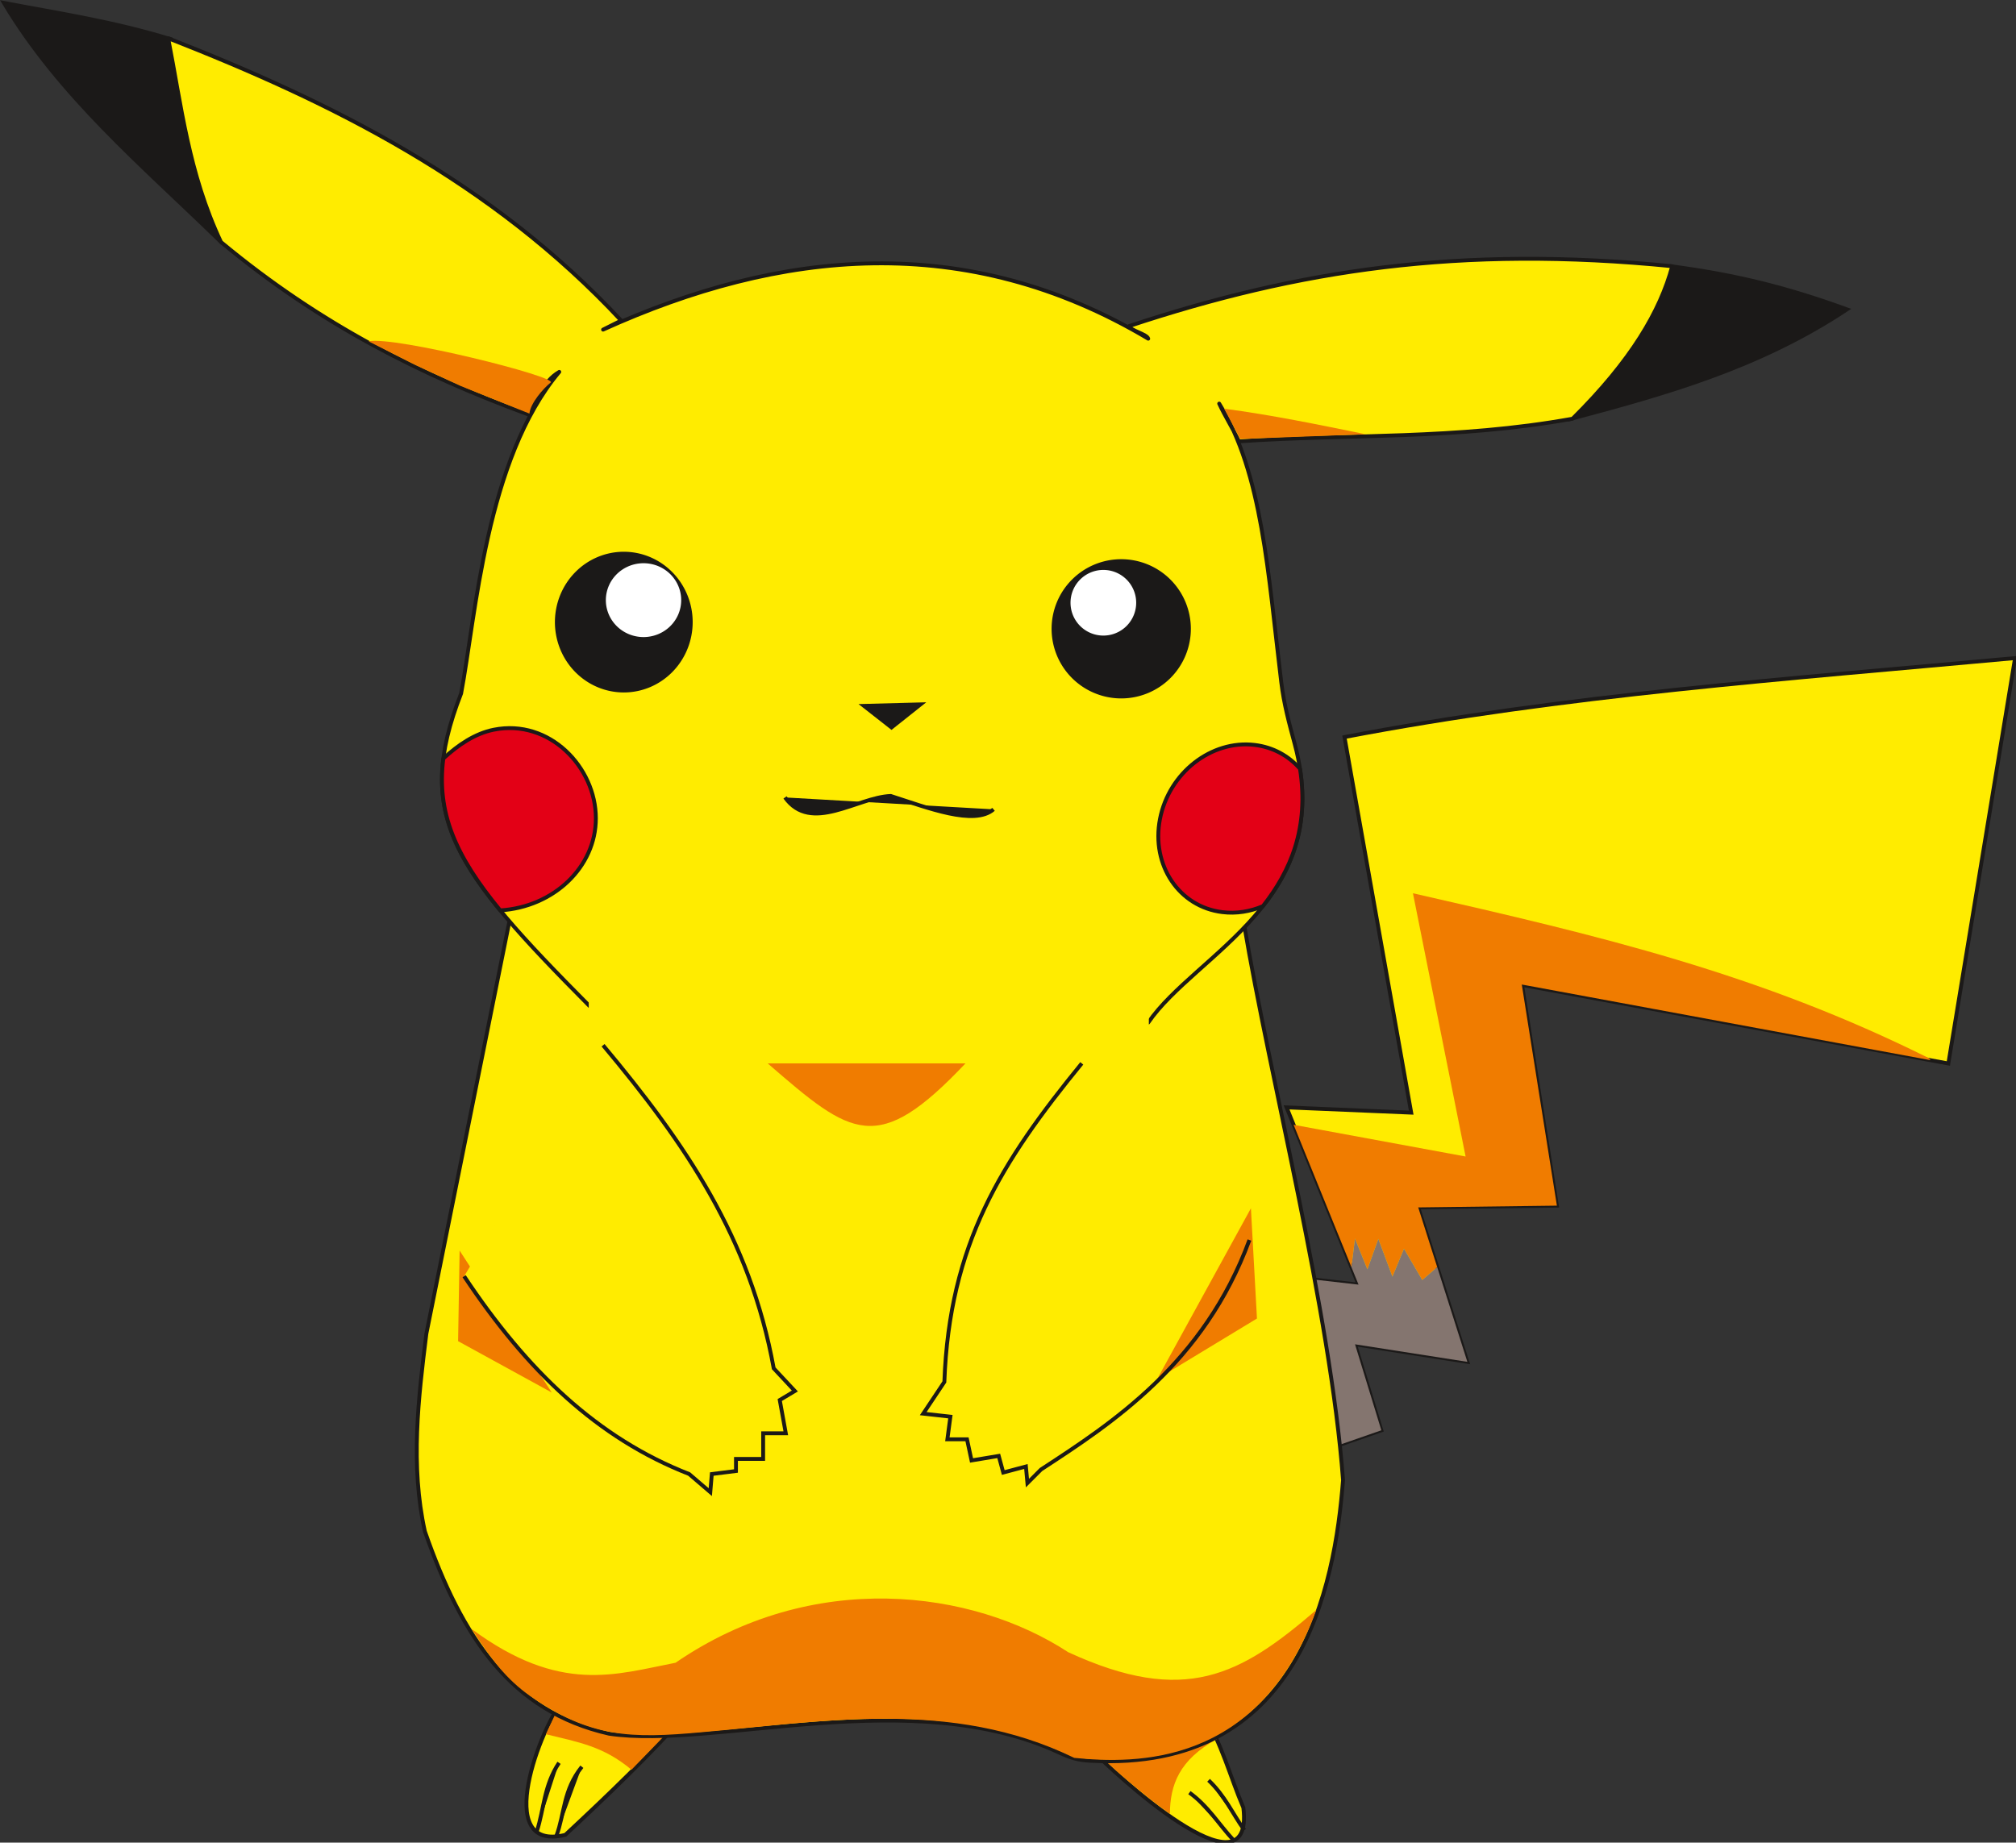 <?xml version="1.0" encoding="UTF-8" standalone="no"?>
<!-- Created with Inkscape (http://www.inkscape.org/) -->

<svg
   xmlns:dc="http://purl.org/dc/elements/1.1/"
   xmlns:cc="http://creativecommons.org/ns#"
   xmlns:rdf="http://www.w3.org/1999/02/22-rdf-syntax-ns#"
   xmlns:svg="http://www.w3.org/2000/svg"
   xmlns="http://www.w3.org/2000/svg"
   xmlns:sodipodi="http://sodipodi.sourceforge.net/DTD/sodipodi-0.dtd"
   xmlns:inkscape="http://www.inkscape.org/namespaces/inkscape"
   width="299.018mm"
   height="273.364mm"
   viewBox="0 0 299.018 273.364"
   version="1.1"
   id="svg2786"
   inkscape:version="0.92.4 (5da689c313, 2019-01-14)"
   sodipodi:docname="Pikachu.svg">
  <rect x="0" y="0" width="299.018" height="273.364" fill="#333333" stroke="none"/>
  <defs
     id="defs2780" />
  <sodipodi:namedview
     id="base"
     pagecolor="#ffffff"
     bordercolor="#666666"
     borderopacity="1.0"
     inkscape:pageopacity="0.0"
     inkscape:pageshadow="2"
     inkscape:zoom="0.35"
     inkscape:cx="49.359444"
     inkscape:cy="508.0214"
     inkscape:document-units="mm"
     inkscape:current-layer="layer1"
     showgrid="false"
     inkscape:window-width="1920"
     inkscape:window-height="1017"
     inkscape:window-x="892"
     inkscape:window-y="-8"
     inkscape:window-maximized="1" />
  <g
     inkscape:label="Layer 1"
     inkscape:groupmode="layer"
     id="layer1"
     transform="translate(30.069,-9.884)">
    <g
       id="Layer1000"
       transform="matrix(0.573,0,0,0.573,-35.137,-32.357)">
      <path
         inkscape:connector-curvature="0"
         id="path2627"
         style="fill:#ffec00;fill-rule:evenodd;stroke:#1b1918;stroke-width:1;stroke-linecap:butt;stroke-linejoin:miter;stroke-dasharray:none"
         d="m 154.397,514.389 c -5.189,5.711 -18.416,39.109 0.782,34.399 11.336,-10.554 22.281,-21.108 31.663,-31.663 z" />
      <g
         id="Layer1001">
        <path
           inkscape:connector-curvature="0"
           id="path2629"
           style="fill:#ffec00;fill-rule:evenodd;stroke:#1b1918;stroke-width:1;stroke-linecap:butt;stroke-linejoin:miter;stroke-dasharray:none"
           d="m 291.993,527.289 c 4.264,4.579 41.63,39.383 38.699,14.463 -3.518,-8.209 -5.473,-16.418 -10.554,-24.627 z" />
        <path
           inkscape:connector-curvature="0"
           id="path2631"
           style="fill:#1b1918;fill-rule:evenodd;stroke:#1b1918;stroke-width:1;stroke-linecap:butt;stroke-linejoin:miter;stroke-dasharray:none"
           d="m 328.082,550.094 c -3.786,-4.08 -6.469,-8.711 -11.358,-12.24" />
        <path
           inkscape:connector-curvature="0"
           id="path2633"
           style="fill:#1b1918;fill-rule:evenodd;stroke:#1b1918;stroke-width:1;stroke-linecap:butt;stroke-linejoin:miter;stroke-dasharray:none"
           d="m 330.949,547.558 c -3.087,-4.3 -4.962,-8.821 -9.262,-12.901" />
      </g>
      <path
         inkscape:connector-curvature="0"
         id="path2636"
         style="fill:#f07c00;fill-rule:evenodd"
         d="m 306.346,539.373 c 1.651,1.3 3.625,2.787 5.327,3.987 0.049,-7.538 2.449,-14.013 12.105,-19.328 -0.737,-1.636 -1.546,-3.272 -2.463,-4.908 l -28.26,7.782 -0.577,0.208 c 3.934,4.098 8.587,7.998 13.868,12.258 z" />
      <path
         inkscape:connector-curvature="0"
         id="path2638"
         style="fill:#f07c00;fill-rule:evenodd"
         d="m 150.161,522.726 c 8.355,2.078 14.822,3.054 22.142,9.201 l 11.607,-11.989 -29.343,-7.893 -1.444,4.328 z" />
      <path
         inkscape:connector-curvature="0"
         id="path2640"
         style="fill:#1b1918;fill-rule:evenodd;stroke:#1b1918;stroke-width:1;stroke-linecap:butt;stroke-linejoin:miter;stroke-dasharray:none"
         d="m 415.743,182.096 c 23.621,-6.299 48.306,-13.074 71.2,-28.276 -14.839,-5.39 -28.073,-8.873 -45.637,-11.175 z" />
      <path
         inkscape:connector-curvature="0"
         id="path2642"
         style="fill:#1b1918;fill-rule:evenodd;stroke:#1b1918;stroke-width:1;stroke-linecap:butt;stroke-linejoin:miter;stroke-dasharray:none"
         d="M 65.261,135.614 C 45.477,116.363 24.242,98.515 9.853,74.468 24.012,77.169 38.024,79.243 53.123,83.883 Z" />
      <path
         inkscape:connector-curvature="0"
         id="path2644"
         style="fill:#1b1918;fill-rule:evenodd;stroke:#1b1918;stroke-width:1;stroke-linecap:butt;stroke-linejoin:miter;stroke-dasharray:none"
         d="m 147.804,547.874 c 1.915,-5.913 1.802,-11.826 5.744,-17.739" />
      <path
         inkscape:connector-curvature="0"
         id="path2646"
         style="fill:#1b1918;fill-rule:evenodd;stroke:#1b1918;stroke-width:1;stroke-linecap:butt;stroke-linejoin:miter;stroke-dasharray:none"
         d="m 152.872,549.057 c 2.196,-5.969 1.689,-11.77 6.589,-17.908" />
      <path
         inkscape:connector-curvature="0"
         id="path2648"
         style="fill:#ffec00;fill-rule:evenodd;stroke:#1b1918;stroke-width:1;stroke-linecap:butt;stroke-linejoin:miter;stroke-dasharray:none"
         d="m 344.6,404.508 15.904,1.818 -18.63,-45.894 32.262,1.363 -17.267,-97.24 c 56.951,-10.905 114.356,-14.995 173.578,-20.448 l -17.267,104.965 -110.353,-20.345 9.023,57.151 -35.897,0.454 12.723,39.987 -29.081,-4.544 6.816,22.265 -10.451,3.635 -14.086,-43.167 z" />
      <g
         id="Layer1002">
        <path
           inkscape:connector-curvature="0"
           id="path2650"
           style="fill:#f07c00;fill-rule:evenodd"
           d="m 360.503,406.325 -16.799,-41.383 44.517,8.212 -13.632,-68.159 c 48.62,11.057 89.516,20.751 133.592,42.713 l 0.376,0.507 -105.795,-19.592 9.088,57.254 -35.897,0.454 4.916,15.449 -3.864,3.333 -4.736,-8.089 -2.988,7.218 -3.65,-9.767 -2.829,7.875 -3.215,-7.941 -0.927,7.37 z" />
        <path
           inkscape:connector-curvature="0"
           id="path2652"
           style="fill:#84756f;fill-rule:evenodd"
           d="m 344.6,404.508 15.904,1.818 -1.845,-4.544 0.927,-7.37 3.215,7.941 2.829,-7.875 3.65,9.767 2.988,-7.218 4.736,8.089 3.864,-3.333 7.807,24.537 -29.081,-4.544 6.816,22.265 -10.451,3.635 -14.086,-43.167 z" />
      </g>
      <path
         inkscape:connector-curvature="0"
         id="path2655"
         style="fill:#ffec00;fill-rule:evenodd;stroke:#1b1918;stroke-width:1;stroke-linecap:butt;stroke-linejoin:miter;stroke-dasharray:none"
         d="m 118.826,470.218 c 9.642,27.623 22.411,46.647 47.69,52.38 27.391,4.039 78.261,-12.832 116.36,4.827 3.075,1.425 4.836,1.995 8.212,2.18 54.425,2.992 63.249,-45.028 65.405,-72.677 -3.345,-44.109 -18.749,-103.032 -25.677,-144.212 L 140.774,311.906 119.216,419.01 c -2.085,16.678 -4.17,34.139 -0.391,51.208 z" />
      <path
         inkscape:connector-curvature="0"
         id="path2657"
         style="fill:#f07c00;fill-rule:evenodd"
         d="m 308.411,430.737 24.236,-44.171 1.564,28.535 z" />
      <path
         inkscape:connector-curvature="0"
         id="path2659"
         style="fill:#f07c00;fill-rule:evenodd"
         d="m 127.816,397.511 -0.391,23.454 24.236,13.29 z" />
      <path
         inkscape:connector-curvature="0"
         id="path2661"
         style="fill:#ffec00;fill-opacity:1;fill-rule:evenodd;stroke:#1b1918;stroke-width:1;stroke-linecap:butt;stroke-linejoin:miter;stroke-dasharray:none"
         d="m 164.951,344.349 c 21.369,25.538 38.047,49.904 44.172,83.652 l 5.473,5.863 -3.909,2.345 1.563,8.6 h -5.863 v 6.645 h -7.036 v 3.127 l -6.254,0.782 -0.391,4.691 -5.473,-4.691 c -23.715,-9.251 -41.956,-26.711 -58.244,-51.208" />
      <path
         inkscape:connector-curvature="0"
         id="path2663"
         style="fill:none;stroke:#1b1918;stroke-width:1;stroke-linecap:butt;stroke-linejoin:miter;stroke-dasharray:none"
         d="m 288.866,349.04 c -20.848,25.538 -34.269,46.777 -35.572,82.479 l -5.473,8.209 7.036,0.782 -0.782,5.864 h 5.082 l 1.173,5.473 7.036,-1.173 1.173,4.3 5.864,-1.564 0.391,4.3 3.518,-3.518 c 18.372,-11.988 42.217,-27.493 53.944,-59.416" />
      <path
         inkscape:connector-curvature="0"
         id="path2665"
         style="fill:#f07c00;fill-rule:evenodd"
         d="m 207.559,349.04 h 51.208 c -22.833,24.139 -29.403,18.898 -51.208,0 z" />
      <path
         inkscape:connector-curvature="0"
         id="path2667"
         style="fill:#ffec00;fill-rule:evenodd;stroke:#1b1918;stroke-width:1;stroke-linecap:butt;stroke-linejoin:round;stroke-dasharray:none"
         d="m 161.433,334.186 c -34.92,-35.181 -45.605,-49.253 -33.226,-80.916 3.779,-19.936 6.385,-60.589 25.408,-83.261 -4.3,2.476 -5.473,7.297 -8.209,10.945 C 118.265,170.935 92.144,158.078 66.054,136.392 57.585,118.41 55.761,100.82 52.373,83.62 c 42.217,16.548 83.652,37.005 117.269,73.098 l -4.691,2.345 c 45.735,-20.718 93.816,-25.799 141.114,2.345 -0.261,-1.173 -4.679,-2.095 -4.94,-3.267 43.65,-14.463 85.595,-20.968 140.581,-15.496 -3.127,11.597 -10.554,24.366 -25.799,39.481 -30.36,5.473 -57.592,3.909 -86.388,5.863 -1.564,-3.388 -3.518,-6.385 -5.082,-9.772 11.193,18.155 12.619,43.845 16.055,72.078 0.71,5.834 2.004,10.5 3.507,16.106 10.802,40.309 -25.617,54.101 -37.934,72.084 z" />
      <path
         inkscape:connector-curvature="0"
         id="path2669"
         style="fill:#e30016;fill-rule:evenodd;stroke:#1b1918;stroke-width:1;stroke-linecap:butt;stroke-linejoin:round;stroke-dasharray:none"
         d="m 345.351,272.776 c 2.385,15.282 -2.421,26.442 -9.597,35.553 -3.282,1.4 -6.869,1.992 -10.483,1.553 -11.238,-1.361 -18.477,-12.158 -16.165,-24.111 2.313,-11.952 13.303,-20.539 24.54,-19.177 4.76,0.577 8.802,2.848 11.705,6.181 z" />
      <path
         inkscape:connector-curvature="0"
         id="path2671"
         style="fill:#e30016;fill-rule:evenodd;stroke:#1b1918;stroke-width:1;stroke-linecap:butt;stroke-linejoin:round;stroke-dasharray:none"
         d="m 138.331,309.426 c -11.643,-14.162 -16.492,-25.315 -14.726,-39.313 3.779,-3.485 8.182,-6.496 13.074,-7.469 14.406,-2.865 26.408,9.74 26.408,22.938 0,12.641 -10.927,22.993 -24.756,23.844 z" />
      <path
         inkscape:connector-curvature="0"
         id="path2673"
         style="fill:#1b1918;fill-rule:evenodd;stroke:#1b1918;stroke-width:1;stroke-linecap:butt;stroke-linejoin:miter;stroke-dasharray:none"
         d="m 212.047,280.185 c 6.735,9.425 18.645,-0.074 27.371,-0.386 9.647,3.097 21.604,7.796 26.6,3.47" />
      <path
         inkscape:connector-curvature="0"
         id="path2675"
         style="fill:#1b1918;fill-rule:evenodd;stroke:#1b1918;stroke-width:1;stroke-linecap:butt;stroke-linejoin:miter;stroke-dasharray:none"
         d="m 232.479,256.476 7.132,5.59 7.518,-5.975 z" />
      <path
         inkscape:connector-curvature="0"
         id="path2677"
         style="fill:#1b1918;fill-rule:evenodd"
         d="m 170.315,216.575 a 17.83,18.215 0 0 1 17.83,18.215 17.83,18.215 0 1 1 -17.83,-18.215 z" />
      <path
         inkscape:connector-curvature="0"
         id="path2679"
         style="fill:#ffffff;fill-rule:evenodd;stroke:#ffffff;stroke-width:1;stroke-linecap:butt;stroke-linejoin:miter;stroke-dasharray:none"
         d="m 175.423,220.045 a 9.252,9.059 0 0 1 9.252,9.06 9.252,9.059 0 1 1 -9.252,-9.06 z" />
      <path
         inkscape:connector-curvature="0"
         id="path2681"
         style="fill:#1b1918;fill-rule:evenodd"
         d="m 299.076,218.503 a 18.023,18.023 0 0 1 18.023,18.023 18.023,18.023 0 1 1 -18.023,-18.023 z" />
      <path
         inkscape:connector-curvature="0"
         id="path2683"
         style="fill:#ffffff;fill-rule:evenodd;stroke:#ffffff;stroke-width:1;stroke-linecap:butt;stroke-linejoin:miter;stroke-dasharray:none"
         d="m 294.45,221.78 a 7.999,7.999 0 0 1 7.999,7.999 7.999,7.999 0 1 1 -7.999,-7.999 z" />
      <path
         inkscape:connector-curvature="0"
         id="path2685"
         style="fill:#ffec00;fill-rule:evenodd"
         d="m 161.24,327.103 v 15.345 h 144.986 v -15.345 z" />
      <path
         inkscape:connector-curvature="0"
         id="path2687"
         style="fill:#f07c00;fill-rule:evenodd"
         d="m 151.388,172.767 c -1.879,1.474 -5.261,5.356 -5.498,8.036 l -17.784,-7.144 -11.679,-5.401 -12.195,-6.17 c 6.903,-1.381 49.035,9.205 47.157,10.679 z" />
      <path
         inkscape:connector-curvature="0"
         id="path2689"
         style="fill:#f07c00;fill-rule:evenodd"
         d="m 325.724,179.532 c 12.201,1.616 24.267,4.095 36.603,6.617 l -32.445,1.224 z" />
      <path
         inkscape:connector-curvature="0"
         id="path2691"
         style="fill:#f07c00;fill-rule:evenodd"
         d="m 130.942,495.496 c 22.933,16.939 37.267,11.727 52.772,8.73 35.441,-24.366 76.746,-19.024 101.633,-2.736 30.229,13.942 44.563,5.994 64.239,-10.945 -14.855,40.651 -46.908,39.873 -62.675,38.308 -31.851,-15.515 -65.71,-9.28 -96.421,-6.644 -18.206,1.68 -28.911,1.487 -44.4,-9.363 -6.254,-4.382 -10.198,-9.689 -15.148,-17.349 z" />
    </g>
  </g>
</svg>
